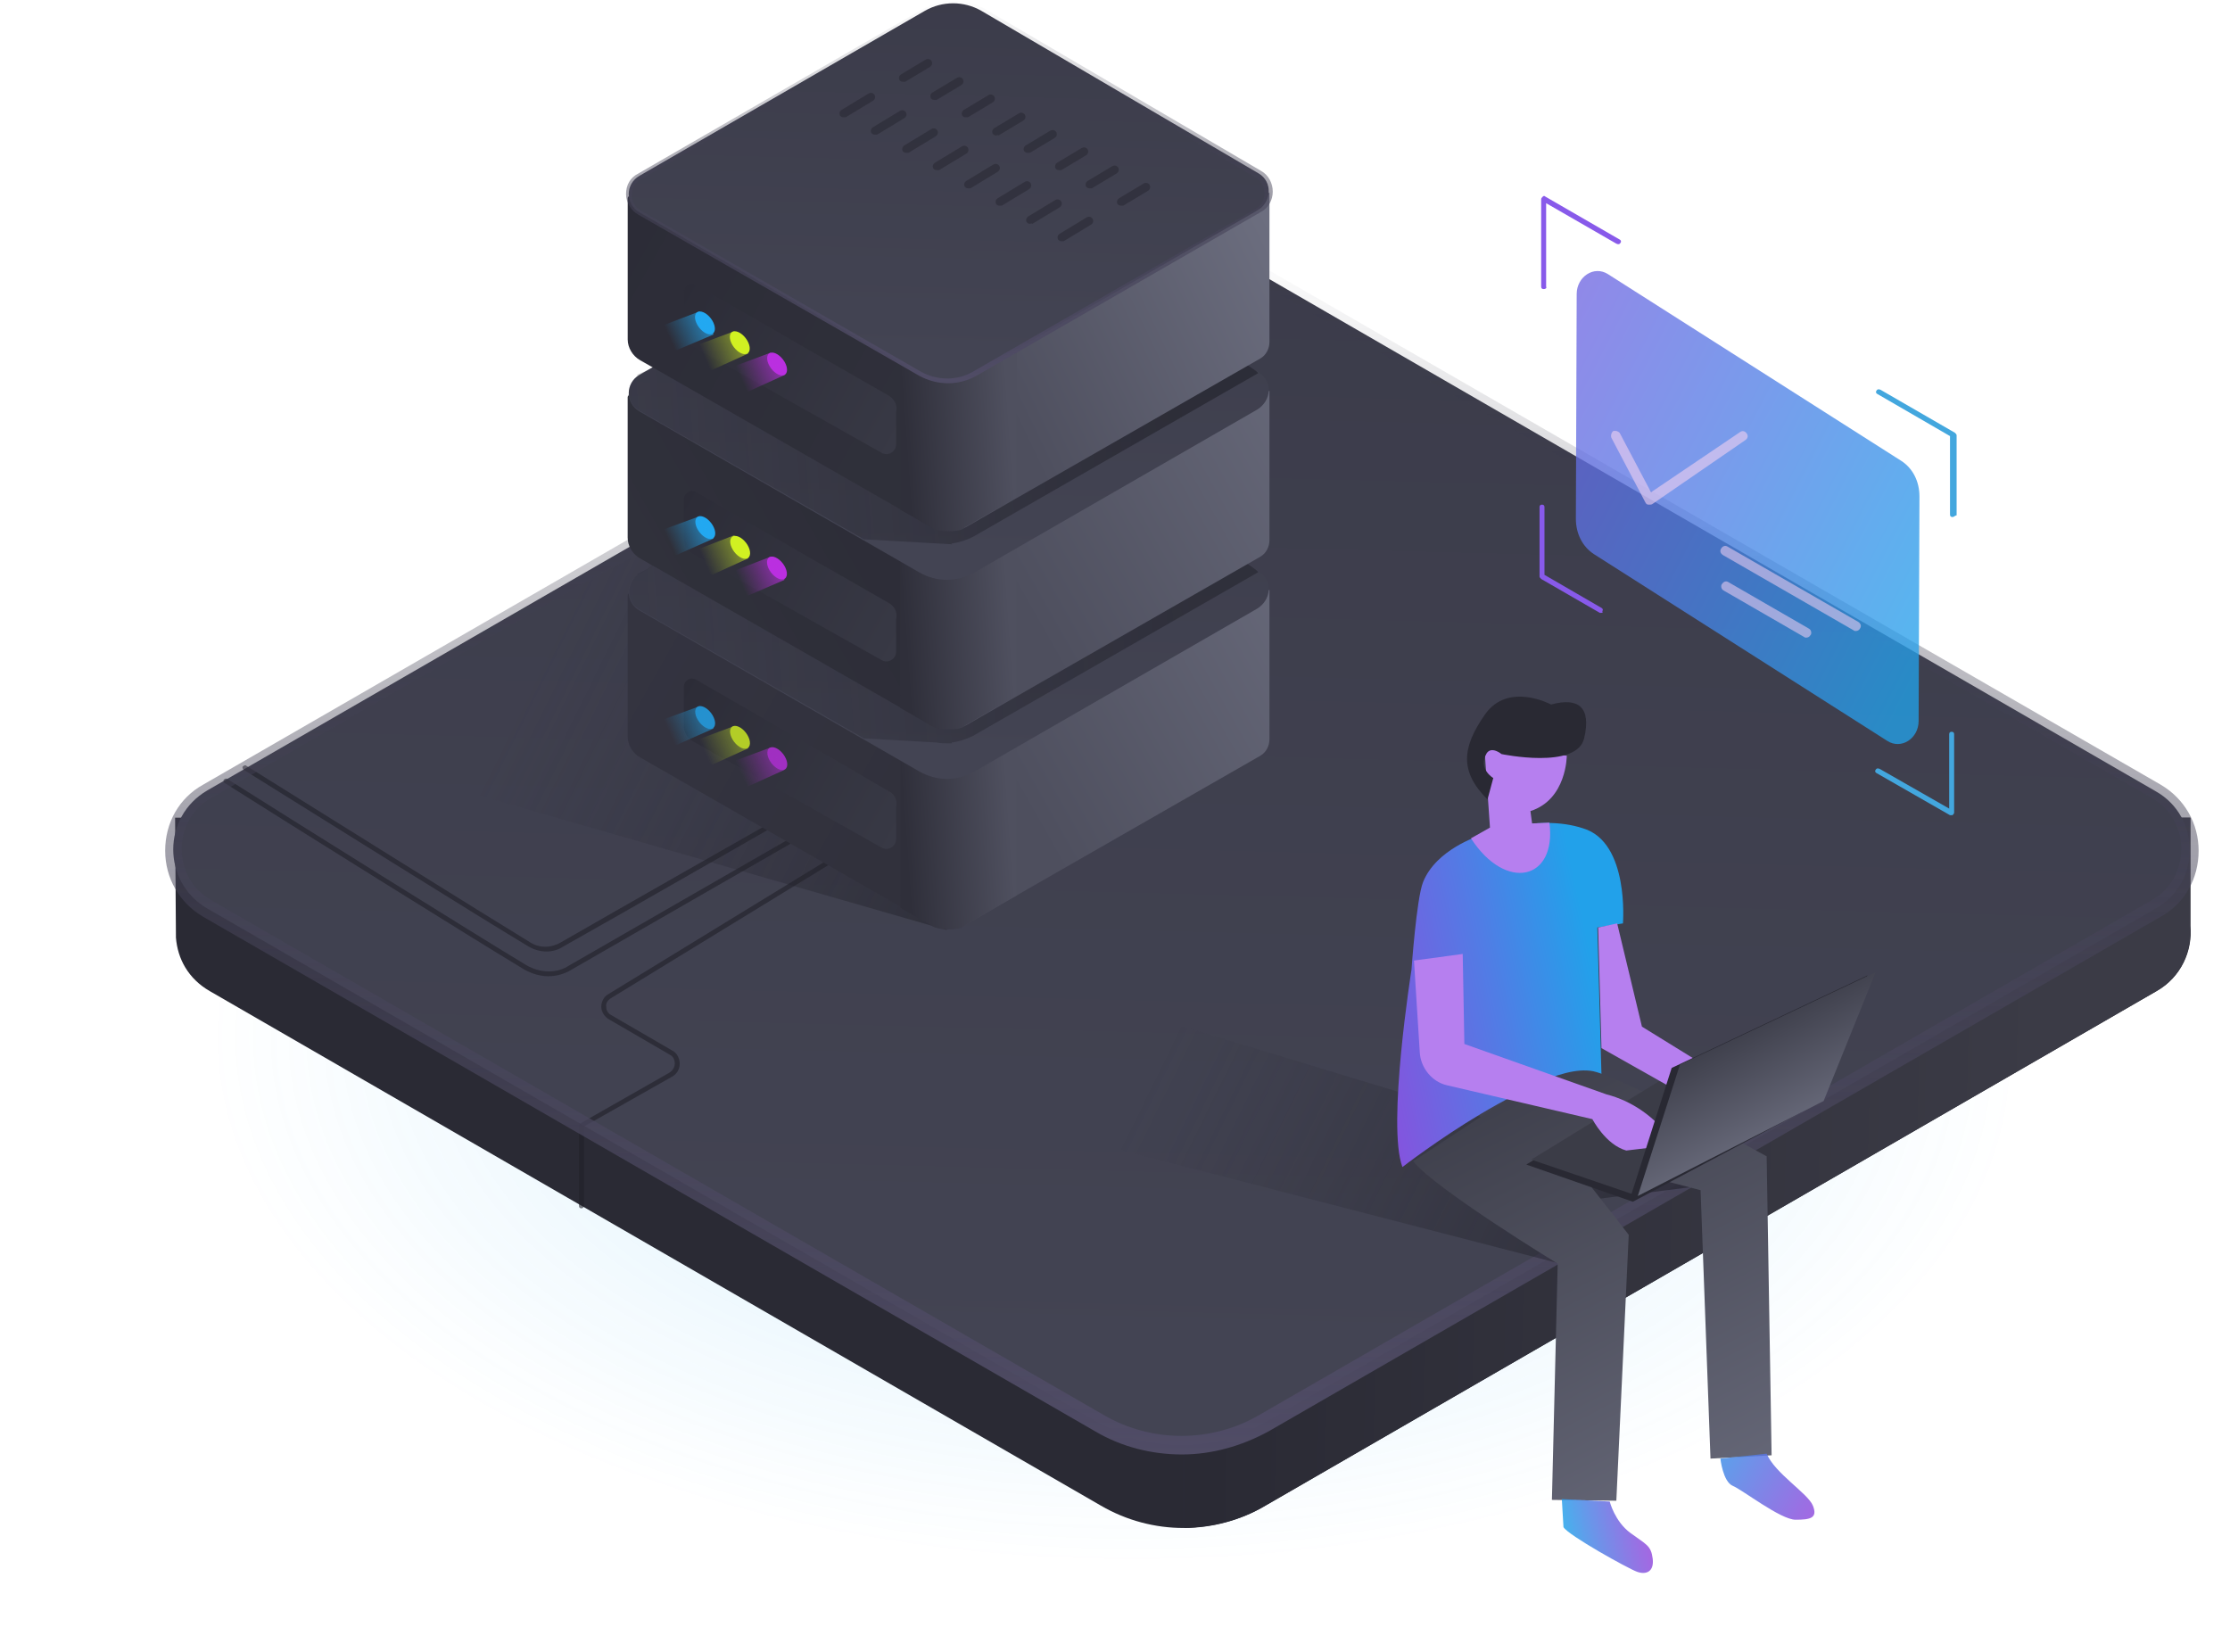 <?xml version="1.0" encoding="utf-8"?>
<!-- Generator: Adobe Illustrator 25.0.1, SVG Export Plug-In . SVG Version: 6.00 Build 0)  -->
<svg version="1.1" xmlns="http://www.w3.org/2000/svg" xmlns:xlink="http://www.w3.org/1999/xlink" x="0px" y="0px"
	 viewBox="0 0 270 200" style="enable-background:new 0 0 270 200;" xml:space="preserve">
<style type="text/css">
	.st0{opacity:0.25;fill:url(#SVGID_1_);}
	.st1{fill:url(#SVGID_2_);}
	.st2{fill:url(#SVGID_3_);}
	.st3{fill:url(#SVGID_4_);}
	.st4{opacity:0.6;}
	.st5{fill:#202028;}
	.st6{fill:url(#SVGID_5_);}
	.st7{opacity:0.66;fill:url(#SVGID_6_);}
	.st8{opacity:0.66;fill:url(#SVGID_7_);}
	.st9{fill:url(#SVGID_8_);}
	.st10{fill:url(#SVGID_9_);}
	.st11{fill:url(#SVGID_10_);}
	.st12{fill:url(#SVGID_11_);}
	.st13{opacity:0.49;fill:url(#SVGID_12_);}
	.st14{fill:url(#SVGID_13_);}
	.st15{fill:url(#SVGID_14_);}
	.st16{fill:url(#SVGID_15_);}
	.st17{fill:url(#SVGID_16_);}
	.st18{opacity:0.57;fill:url(#SVGID_17_);}
	.st19{fill:url(#SVGID_18_);}
	.st20{fill:url(#SVGID_19_);}
	.st21{fill:url(#SVGID_20_);}
	.st22{fill:url(#SVGID_21_);}
	.st23{opacity:0.64;}
	.st24{fill:#2B2B35;}
	.st25{fill:url(#SVGID_22_);}
	.st26{fill:url(#SVGID_23_);}
	.st27{fill:url(#SVGID_24_);}
	.st28{fill:url(#SVGID_25_);}
	.st29{opacity:0.81;}
	.st30{opacity:0.85;fill:url(#SVGID_26_);}
	.st31{fill:#BA2FE0;}
	.st32{fill:#22A8F1;}
	.st33{opacity:0.85;fill:url(#SVGID_27_);}
	.st34{opacity:0.85;fill:url(#SVGID_28_);}
	.st35{fill:#D1F122;}
	.st36{opacity:0.85;fill:url(#SVGID_29_);}
	.st37{opacity:0.85;fill:url(#SVGID_30_);}
	.st38{opacity:0.85;fill:url(#SVGID_31_);}
	.st39{opacity:0.85;fill:url(#SVGID_32_);}
	.st40{opacity:0.85;fill:url(#SVGID_33_);}
	.st41{opacity:0.85;fill:url(#SVGID_34_);}
	.st42{fill:url(#SVGID_35_);}
	.st43{fill:url(#SVGID_36_);}
	.st44{fill:#292933;}
	.st45{fill:#3B3C47;}
	.st46{fill:#B67FEF;}
	.st47{opacity:0.83;fill:url(#SVGID_37_);}
	.st48{opacity:0.83;fill:url(#SVGID_38_);}
	.st49{fill:url(#SVGID_39_);}
	.st50{opacity:0.77;fill:url(#SVGID_40_);}
	.st51{opacity:0.65;}
	.st52{fill:#E8CCF0;}
	.st53{opacity:0.58;}
	.st54{fill:#43A7DE;}
	.st55{fill:#885AEA;}
</style>
<g id="platform">
	<g>
		
			<radialGradient id="SVGID_1_" cx="-669.492" cy="211.411" r="63.062" gradientTransform="matrix(1.877 5.896326e-02 -6.338398e-02 1.068 1404.86 -59.331)" gradientUnits="userSpaceOnUse">
			<stop  offset="0" style="stop-color:#22A4ED;stop-opacity:0.8"/>
			<stop  offset="0.925" style="stop-color:#21A8F1;stop-opacity:0"/>
		</radialGradient>
		<ellipse class="st0" cx="135" cy="127" rx="134.2" ry="73"/>
		<g>
			<linearGradient id="SVGID_2_" gradientUnits="userSpaceOnUse" x1="21.183" y1="112.898" x2="265.204" y2="112.898">
				<stop  offset="0" style="stop-color:#2A2A34"/>
				<stop  offset="1" style="stop-color:#2A2A35"/>
			</linearGradient>
			<path class="st1" d="M265.2,112.1V99h-9.6v3.6L153.2,43.5c-6.2-3.6-13.8-3.6-19.9,0L30.8,102.7v-3.7h-9.6l0.1,14.2l0,0.3
				c0.2,2.6,1.5,5,4.1,6.5l107.9,62.3c6.2,3.6,13.8,3.6,19.9,0L261.1,120C264.1,118.3,265.5,115.1,265.2,112.1z"/>
			<linearGradient id="SVGID_3_" gradientUnits="userSpaceOnUse" x1="147.145" y1="112.988" x2="271.111" y2="116.032">
				<stop  offset="0" style="stop-color:#2A2A34"/>
				<stop  offset="0.809" style="stop-color:#3B3B46"/>
			</linearGradient>
			<path class="st2" d="M261.1,120l-107.9,62.3c-3,1.8-6.4,2.6-9.8,2.7V40.8c3.4,0,6.7,0.9,9.8,2.7l102.4,59.1V99h9.6v13.1
				C265.4,115.1,264.1,118.3,261.1,120z"/>
		</g>
		<g>
			
				<linearGradient id="SVGID_4_" gradientUnits="userSpaceOnUse" x1="1999.936" y1="167.253" x2="1994.747" y2="-35.121" gradientTransform="matrix(-1 0 0 1 2141.342 0)">
				<stop  offset="0" style="stop-color:#434453"/>
				<stop  offset="1" style="stop-color:#383846"/>
			</linearGradient>
			<path class="st3" d="M261,95.8L153,33.4c-6.2-3.6-13.8-3.6-19.9,0l-108,62.3c-5.5,3.2-5.5,11.1,0,14.3l108,62.3
				c6.2,3.6,13.8,3.6,19.9,0L261,110C266.5,106.9,266.5,98.9,261,95.8z"/>
			<g>
				<g>
					<g class="st4">
						<path class="st5" d="M70.4,146.3c-0.2,0-0.3-0.1-0.3-0.3v-9.7c0-0.1,0.1-0.2,0.2-0.3l10.7-6.1c0.4-0.2,0.7-0.7,0.7-1.1
							c0-0.5-0.2-0.9-0.6-1.1l-7.4-4.3c-0.5-0.3-0.9-0.9-0.9-1.5c0-0.6,0.3-1.2,0.8-1.5l28.1-17.2c0.1-0.1,0.3,0,0.4,0.1
							c0.1,0.1,0,0.3-0.1,0.4l-28.1,17.2c-0.3,0.2-0.6,0.6-0.5,1c0,0.4,0.2,0.8,0.6,1l7.4,4.3c0.6,0.3,0.9,1,0.9,1.6
							c0,0.7-0.4,1.3-1,1.6l-10.6,6v9.6C70.7,146.1,70.6,146.3,70.4,146.3z"/>
					</g>
					<g class="st4">
						<path class="st5" d="M66.4,118.2c-1,0-2-0.3-2.9-0.8c-6-3.6-28.4-17.6-36.3-22.6c-0.1-0.1-0.2-0.3-0.1-0.4
							c0.1-0.1,0.3-0.2,0.4-0.1c7.9,5,30.3,19,36.3,22.6c1.6,0.9,3.6,1,5.1,0c6.4-3.7,28-16.1,28-16.1l0.3,0.5
							c0,0-21.6,12.4-28,16.1C68.4,117.9,67.4,118.2,66.4,118.2z"/>
					</g>
				</g>
				<g>
					<g class="st4">
						<path class="st5" d="M66.2,115.2c-0.8,0-1.5-0.2-2.2-0.6c-5.2-3.1-26.5-16.4-34.5-21.4c-0.1-0.1-0.2-0.3-0.1-0.4
							c0.1-0.1,0.3-0.2,0.4-0.1c8,5,29.3,18.3,34.4,21.4c1.1,0.7,2.5,0.7,3.7,0c5.9-3.4,26.1-14.9,26.3-15c0.1-0.1,0.3,0,0.4,0.1
							c0.1,0.1,0,0.3-0.1,0.4c-0.2,0.1-20.4,11.7-26.3,15C67.6,115,66.9,115.2,66.2,115.2z"/>
					</g>
				</g>
			</g>
			<g>
				
					<linearGradient id="SVGID_5_" gradientUnits="userSpaceOnUse" x1="1998.286" y1="29.72" x2="1998.286" y2="176.08" gradientTransform="matrix(-1 0 0 1 2141.342 0)">
					<stop  offset="0" style="stop-color:#383846;stop-opacity:0"/>
					<stop  offset="1" style="stop-color:#504C66"/>
				</linearGradient>
				<path class="st6" d="M143.1,176.1c-3.6,0-7.3-0.9-10.5-2.8l-108-62.3c-2.9-1.7-4.6-4.7-4.6-8c0-3.4,1.7-6.4,4.6-8l108-62.3
					c6.5-3.7,14.5-3.7,21,0l108,62.3c2.9,1.7,4.6,4.7,4.6,8c0,3.4-1.7,6.4-4.6,8l-108,62.3C150.3,175.1,146.7,176.1,143.1,176.1z
					 M143.1,31.8c-3.3,0-6.5,0.8-9.5,2.5l-108,62.3c-2.3,1.3-3.6,3.6-3.6,6.2s1.3,4.9,3.6,6.2l108,62.3c5.8,3.4,13.1,3.4,18.9,0
					l108-62.3c2.3-1.3,3.6-3.6,3.6-6.2s-1.3-4.9-3.6-6.2l-108-62.3C149.6,32.6,146.3,31.8,143.1,31.8z"/>
			</g>
		</g>
	</g>
	<linearGradient id="SVGID_6_" gradientUnits="userSpaceOnUse" x1="209.103" y1="162.598" x2="119.318" y2="118.41">
		<stop  offset="0" style="stop-color:#1C1C23"/>
		<stop  offset="0.768" style="stop-color:#292933;stop-opacity:0"/>
	</linearGradient>
	<polygon class="st7" points="189.3,153.1 113.9,133.6 133.7,121.4 206.6,143.5 192.3,145.3 	"/>
	<linearGradient id="SVGID_7_" gradientUnits="userSpaceOnUse" x1="137.923" y1="110.454" x2="46.176" y2="65.299">
		<stop  offset="0" style="stop-color:#1C1C23"/>
		<stop  offset="0.768" style="stop-color:#292933;stop-opacity:0"/>
	</linearGradient>
	<polygon class="st8" points="114.6,112.6 36.1,90 81.3,64.8 139.9,81.8 118.6,102.8 	"/>
</g>
<g id="Layer_15">
	<g>
		<linearGradient id="SVGID_8_" gradientUnits="userSpaceOnUse" x1="120.066" y1="106.133" x2="60.331" y2="72.642">
			<stop  offset="0.187" style="stop-color:#31313C"/>
			<stop  offset="0.996" style="stop-color:#353542"/>
		</linearGradient>
		<path class="st9" d="M116.7,112c-0.7,0.6-3,0.5-3.8,0L77.5,91.7c-0.9-0.5-1.5-1.5-1.5-2.5V72.1c0-0.2,0.3-0.4,0.5-0.3l38.2,21.9
			c0,0,0,0,0,0v16.9C114.8,111.7,115.8,112.4,116.7,112z"/>
		<linearGradient id="SVGID_9_" gradientUnits="userSpaceOnUse" x1="171.392" y1="71.145" x2="124.171" y2="97.939">
			<stop  offset="5.715192e-02" style="stop-color:#6C6E7F"/>
			<stop  offset="1" style="stop-color:#4E4F5E"/>
		</linearGradient>
		<path class="st10" d="M153.7,71.4v18.1c0,0.8-0.4,1.6-1.1,2l-35.6,20.4c-0.9,0.5-2.1-0.1-2.1-1.2v-17L153.7,71.4z"/>
		<linearGradient id="SVGID_10_" gradientUnits="userSpaceOnUse" x1="106.885" y1="101.585" x2="123.268" y2="100.396">
			<stop  offset="0.166" style="stop-color:#2F2F3A"/>
			<stop  offset="0.943" style="stop-color:#4F505F"/>
		</linearGradient>
		<path class="st11" d="M123.1,88.9v19.5l-6.2,3.6c0,0-0.1,0-0.1,0.1c-0.6,0.6-3.1,0.5-3.8,0.1l-4-2.3V90.5l5.8,3.3c0,0,0,0,0,0
			v-0.1L123.1,88.9z"/>
		
			<linearGradient id="SVGID_11_" gradientUnits="userSpaceOnUse" x1="2427.524" y1="91.689" x2="2425.882" y2="27.634" gradientTransform="matrix(-1 0 0 1 2541.924 0)">
			<stop  offset="0" style="stop-color:#434453"/>
			<stop  offset="1" style="stop-color:#383846"/>
		</linearGradient>
		<path class="st12" d="M152.4,69.2l-33.6-19.7c-2.1-1.2-4.7-1.2-6.8,0l-34.6,20c-1.7,1-1.7,3.4,0,4.4l33.9,19.5
			c2.1,1.2,4.6,1.2,6.7,0l34.2-19.7C154,72.6,154.1,70.2,152.4,69.2z"/>
		<linearGradient id="SVGID_12_" gradientUnits="userSpaceOnUse" x1="31.023" y1="73.559" x2="169.561" y2="62.948">
			<stop  offset="0" style="stop-color:#292933;stop-opacity:0"/>
			<stop  offset="0.813" style="stop-color:#1E1E26"/>
		</linearGradient>
		<path class="st13" d="M150,67.5c-0.1-0.1-0.2-0.2-0.3-0.3c-2.1-1.6-1.7-1.4-3.5-3.4c-0.9-0.9-1.4-2.1-1.7-3.3l-25.9-15.3
			c-2.1-1.2-4.7-1.2-6.8,0L92,56.6l-15.5-8.9c-0.2-0.1-0.5,0-0.5,0.3v17.1c0,1,0.6,2,1.5,2.5l1.5,0.9l-1,0.6
			c-0.3,0.1-0.6,0.3-0.9,0.4c0,0,0.1,0,0.1,0.1c-1.4,1.1-1.4,3.3,0.2,4.2l27.2,15.6l8.8,0.5c0.5,0.1,0.9,0.1,1.4,0.1l0.5,0l-0.1-0.1
			c0.9-0.1,1.8-0.4,2.6-0.8l34.5-19.8C152.6,69.2,149.9,67.6,150,67.5z"/>
		
			<linearGradient id="SVGID_13_" gradientUnits="userSpaceOnUse" x1="2460.161" y1="76.102" x2="2425.468" y2="56.652" gradientTransform="matrix(-1 0 0 1 2541.924 0)">
			<stop  offset="3.724167e-03" style="stop-color:#30313B"/>
			<stop  offset="0.813" style="stop-color:#2C2C37"/>
		</linearGradient>
		<path class="st14" d="M114.9,69.9l2,17.6c0,1-3.1,0.9-4,0.4L77.5,67.6c-0.9-0.5-1.5-1.5-1.5-2.5V48.1c0-0.2,0.3-0.4,0.5-0.3
			l38.2,21.9C114.8,69.7,114.9,69.8,114.9,69.9z"/>
		<linearGradient id="SVGID_14_" gradientUnits="userSpaceOnUse" x1="171.392" y1="47.066" x2="124.171" y2="73.86">
			<stop  offset="5.715192e-02" style="stop-color:#6C6E7F"/>
			<stop  offset="1" style="stop-color:#4E4F5E"/>
		</linearGradient>
		<path class="st15" d="M153.7,47.3v18.1c0,0.8-0.4,1.6-1.1,2l-35.6,20.4c-0.9,0.5-2.1-0.1-2.1-1.2v-17L153.7,47.3z"/>
		<linearGradient id="SVGID_15_" gradientUnits="userSpaceOnUse" x1="106.885" y1="77.337" x2="123.268" y2="76.148">
			<stop  offset="0.166" style="stop-color:#2F2F3A"/>
			<stop  offset="0.943" style="stop-color:#4F505F"/>
		</linearGradient>
		<path class="st16" d="M123.1,64.7v19.5l-6.2,3.6c0,0-0.1,0-0.1,0.1c-0.6,0.6-3.1,0.5-3.8,0.1l-4-2.3V66.2l5.8,3.3c0,0,0,0,0,0
			v-0.1L123.1,64.7z"/>
		
			<linearGradient id="SVGID_16_" gradientUnits="userSpaceOnUse" x1="2427.524" y1="67.61" x2="2425.882" y2="3.555" gradientTransform="matrix(-1 0 0 1 2541.924 0)">
			<stop  offset="0" style="stop-color:#434453"/>
			<stop  offset="1" style="stop-color:#383846"/>
		</linearGradient>
		<path class="st17" d="M152.4,45.1l-33.6-19.7c-2.1-1.2-4.7-1.2-6.8,0l-34.6,20c-1.7,1-1.7,3.4,0,4.4l33.9,19.5
			c2.1,1.2,4.6,1.2,6.7,0l34.2-19.7C154,48.5,154.1,46.1,152.4,45.1z"/>
		<linearGradient id="SVGID_17_" gradientUnits="userSpaceOnUse" x1="31.023" y1="49.481" x2="169.561" y2="38.869">
			<stop  offset="0" style="stop-color:#292933;stop-opacity:0"/>
			<stop  offset="0.813" style="stop-color:#1E1E26"/>
		</linearGradient>
		<path class="st18" d="M150,43.4c-0.1-0.1-0.2-0.2-0.3-0.3c-2.1-1.6-1.7-1.4-3.5-3.4c-0.9-0.9-1.4-2.1-1.7-3.3l-25.9-15.3
			c-2.1-1.2-4.7-1.2-6.8,0L92,32.6l-15.4-8.8c-0.2-0.1-0.5,0-0.5,0.3v17.1c0,1,0.6,2,1.5,2.5l1.5,0.8L78,45
			c-0.3,0.1-0.6,0.3-0.9,0.4c0,0,0.1,0,0.1,0.1c-1.4,1.1-1.4,3.3,0.2,4.2l27.2,15.6l10.7,0.6l-0.1-0.1c0.9-0.1,1.8-0.4,2.6-0.8
			l34.5-19.8C152.6,45.1,149.9,43.6,150,43.4z"/>
		<linearGradient id="SVGID_18_" gradientUnits="userSpaceOnUse" x1="120.099" y1="58.03" x2="60.321" y2="24.516">
			<stop  offset="3.724167e-03" style="stop-color:#30313B"/>
			<stop  offset="0.813" style="stop-color:#2C2C37"/>
		</linearGradient>
		<path class="st19" d="M114.9,45.9l2,17.6c0,1-3.1,0.9-4,0.4L77.5,43.6c-0.9-0.5-1.5-1.5-1.5-2.5V24c0-0.2,0.3-0.4,0.5-0.3
			l38.2,21.9C114.8,45.7,114.9,45.8,114.9,45.9z"/>
		<linearGradient id="SVGID_19_" gradientUnits="userSpaceOnUse" x1="116.205" y1="52.663" x2="159.181" y2="32.059">
			<stop  offset="0.141" style="stop-color:#4E4F5E"/>
			<stop  offset="0.943" style="stop-color:#6C6E7F"/>
		</linearGradient>
		<path class="st20" d="M153.7,23.3v18.1c0,0.8-0.4,1.6-1.1,2l-35.6,20.4c-0.9,0.5-2.1-0.1-2.1-1.2v-17L153.7,23.3z"/>
		<linearGradient id="SVGID_20_" gradientUnits="userSpaceOnUse" x1="106.885" y1="53.397" x2="123.268" y2="52.207">
			<stop  offset="0.166" style="stop-color:#2F2F3A"/>
			<stop  offset="0.943" style="stop-color:#4F505F"/>
		</linearGradient>
		<path class="st21" d="M123.1,40.7v19.5l-6.2,3.6c0,0-0.1,0-0.1,0.1c-0.6,0.6-3.1,0.5-3.8,0.1l-4-2.3V42.3l5.8,3.3c0,0,0,0,0,0
			v-0.1L123.1,40.7z"/>
		
			<linearGradient id="SVGID_21_" gradientUnits="userSpaceOnUse" x1="2427.524" y1="43.568" x2="2425.882" y2="-20.487" gradientTransform="matrix(-1 0 0 1 2541.924 0)">
			<stop  offset="0" style="stop-color:#434453"/>
			<stop  offset="1" style="stop-color:#383846"/>
		</linearGradient>
		<path class="st22" d="M152.4,21L118.8,1.3c-2.1-1.2-4.7-1.2-6.8,0l-34.6,20c-1.7,1-1.7,3.4,0,4.4l33.9,19.5c2.1,1.2,4.6,1.2,6.7,0
			l34.2-19.7C154,24.5,154.1,22,152.4,21z"/>
		<g>
			<g class="st23">
				<g>
					<path class="st24" d="M102.1,14.2c-0.2,0-0.3-0.1-0.4-0.2c-0.1-0.2-0.1-0.5,0.2-0.7l3.3-2c0.2-0.1,0.5-0.1,0.7,0.2
						c0.1,0.2,0.1,0.5-0.2,0.7l-3.3,2C102.3,14.2,102.2,14.2,102.1,14.2z"/>
				</g>
				<g>
					<path class="st24" d="M109.3,9.9c-0.2,0-0.3-0.1-0.4-0.2c-0.1-0.2-0.1-0.5,0.2-0.7l3-1.8c0.2-0.1,0.5-0.1,0.7,0.2
						c0.1,0.2,0.1,0.5-0.2,0.7l-3,1.8C109.5,9.9,109.4,9.9,109.3,9.9z"/>
				</g>
			</g>
			<g class="st23">
				<g>
					<path class="st24" d="M105.9,16.3c-0.2,0-0.3-0.1-0.4-0.2c-0.1-0.2-0.1-0.5,0.2-0.7l3.3-2c0.2-0.1,0.5-0.1,0.7,0.2
						c0.1,0.2,0.1,0.5-0.2,0.7l-3.3,2C106.1,16.3,106,16.3,105.9,16.3z"/>
				</g>
				<g>
					<path class="st24" d="M113.1,12.1c-0.2,0-0.3-0.1-0.4-0.2c-0.1-0.2-0.1-0.5,0.2-0.7l3-1.8c0.2-0.1,0.5-0.1,0.7,0.2
						c0.1,0.2,0.1,0.5-0.2,0.7l-3,1.8C113.3,12.1,113.2,12.1,113.1,12.1z"/>
				</g>
			</g>
			<g class="st23">
				<g>
					<path class="st24" d="M109.7,18.5c-0.2,0-0.3-0.1-0.4-0.2c-0.1-0.2-0.1-0.5,0.2-0.7l3.3-2c0.2-0.1,0.5-0.1,0.7,0.2
						c0.1,0.2,0.1,0.5-0.2,0.7l-3.3,2C109.8,18.5,109.8,18.5,109.7,18.5z"/>
				</g>
				<g>
					<path class="st24" d="M116.9,14.2c-0.2,0-0.3-0.1-0.4-0.2c-0.1-0.2-0.1-0.5,0.2-0.7l3-1.8c0.2-0.1,0.5-0.1,0.7,0.2
						c0.1,0.2,0.1,0.5-0.2,0.7l-3,1.8C117,14.2,117,14.2,116.9,14.2z"/>
				</g>
			</g>
			<g class="st23">
				<g>
					<path class="st24" d="M113.4,20.6c-0.2,0-0.3-0.1-0.4-0.2c-0.1-0.2-0.1-0.5,0.2-0.7l3.3-2c0.2-0.1,0.5-0.1,0.7,0.2
						c0.1,0.2,0.1,0.5-0.2,0.7l-3.3,2C113.6,20.6,113.5,20.6,113.4,20.6z"/>
				</g>
				<g>
					<path class="st24" d="M120.6,16.4c-0.2,0-0.3-0.1-0.4-0.2c-0.1-0.2-0.1-0.5,0.2-0.7l3-1.8c0.2-0.1,0.5-0.1,0.7,0.2
						c0.1,0.2,0.1,0.5-0.2,0.7l-3,1.8C120.8,16.3,120.7,16.4,120.6,16.4z"/>
				</g>
			</g>
			<g class="st23">
				<g>
					<path class="st24" d="M117.2,22.8c-0.2,0-0.3-0.1-0.4-0.2c-0.1-0.2-0.1-0.5,0.2-0.7l3.3-2c0.2-0.1,0.5-0.1,0.7,0.2
						c0.1,0.2,0.1,0.5-0.2,0.7l-3.3,2C117.4,22.8,117.3,22.8,117.2,22.8z"/>
				</g>
				<g>
					<path class="st24" d="M124.4,18.5c-0.2,0-0.3-0.1-0.4-0.2c-0.1-0.2-0.1-0.5,0.2-0.7l3-1.8c0.2-0.1,0.5-0.1,0.7,0.2
						c0.1,0.2,0.1,0.5-0.2,0.7l-3,1.8C124.6,18.5,124.5,18.5,124.4,18.5z"/>
				</g>
			</g>
			<g class="st23">
				<g>
					<path class="st24" d="M121,24.9c-0.2,0-0.3-0.1-0.4-0.2c-0.1-0.2-0.1-0.5,0.2-0.7l3.3-2c0.2-0.1,0.5-0.1,0.7,0.2
						c0.1,0.2,0.1,0.5-0.2,0.7l-3.3,2C121.1,24.9,121.1,24.9,121,24.9z"/>
				</g>
				<g>
					<path class="st24" d="M128.2,20.6c-0.2,0-0.3-0.1-0.4-0.2c-0.1-0.2-0.1-0.5,0.2-0.7l3-1.8c0.2-0.1,0.5-0.1,0.7,0.2
						c0.1,0.2,0.1,0.5-0.2,0.7l-3,1.8C128.3,20.6,128.3,20.6,128.2,20.6z"/>
				</g>
			</g>
			<g class="st23">
				<g>
					<path class="st24" d="M124.7,27.1c-0.2,0-0.3-0.1-0.4-0.2c-0.1-0.2-0.1-0.5,0.2-0.7l3.3-2c0.2-0.1,0.5-0.1,0.7,0.2
						c0.1,0.2,0.1,0.5-0.2,0.7l-3.3,2C124.9,27,124.8,27.1,124.7,27.1z"/>
				</g>
				<g>
					<path class="st24" d="M131.9,22.8c-0.2,0-0.3-0.1-0.4-0.2c-0.1-0.2-0.1-0.5,0.2-0.7l3-1.8c0.2-0.1,0.5-0.1,0.7,0.2
						c0.1,0.2,0.1,0.5-0.2,0.7l-3,1.8C132.1,22.8,132,22.8,131.9,22.8z"/>
				</g>
			</g>
			<g class="st23">
				<g>
					<path class="st24" d="M128.5,29.2c-0.2,0-0.3-0.1-0.4-0.2c-0.1-0.2-0.1-0.5,0.2-0.7l3.3-2c0.2-0.1,0.5-0.1,0.7,0.2
						c0.1,0.2,0.1,0.5-0.2,0.7l-3.3,2C128.7,29.2,128.6,29.2,128.5,29.2z"/>
				</g>
				<g>
					<path class="st24" d="M135.7,24.9c-0.2,0-0.3-0.1-0.4-0.2c-0.1-0.2-0.1-0.5,0.2-0.7l3-1.8c0.2-0.1,0.5-0.1,0.7,0.2
						c0.1,0.2,0.1,0.5-0.2,0.7l-3,1.8C135.9,24.9,135.8,24.9,135.7,24.9z"/>
				</g>
			</g>
		</g>
		<g>
			<linearGradient id="SVGID_22_" gradientUnits="userSpaceOnUse" x1="114.918" y1="2.728484e-12" x2="114.918" y2="46.405">
				<stop  offset="0" style="stop-color:#383846;stop-opacity:0"/>
				<stop  offset="1" style="stop-color:#504C66"/>
			</linearGradient>
			<path class="st25" d="M114.8,46.4c-1.2,0-2.4-0.3-3.5-0.9L77.3,26c-0.9-0.5-1.5-1.5-1.5-2.5c0-1.1,0.5-2,1.5-2.5l34.6-20
				c2.2-1.3,5-1.3,7.2,0l33.6,19.7c0.9,0.5,1.4,1.5,1.4,2.5c0,1-0.5,2-1.5,2.5l-34.2,19.7C117.2,46.1,116,46.4,114.8,46.4z
				 M115.4,0.8c-1.1,0-2.2,0.3-3.2,0.9l-34.6,20c-0.7,0.4-1.1,1.1-1.1,1.9c0,0.8,0.4,1.5,1.1,1.9l33.9,19.5c2,1.1,4.4,1.1,6.3,0
				l34.2-19.7c0.7-0.4,1.1-1.1,1.1-1.9c0-0.8-0.4-1.5-1.1-1.9L118.6,1.6C117.6,1,116.5,0.8,115.4,0.8z"/>
		</g>
		
			<linearGradient id="SVGID_23_" gradientUnits="userSpaceOnUse" x1="1236.887" y1="52.502" x2="1202.361" y2="33.146" gradientTransform="matrix(1 0 0 1 -1127.292 0)">
			<stop  offset="3.724167e-03" style="stop-color:#383945"/>
			<stop  offset="0.813" style="stop-color:#2C2C37"/>
		</linearGradient>
		<path class="st26" d="M107.6,47.9l-8.2-4.7c0,0-0.1,0-0.2-0.1l-14.9-8.6c-0.7-0.4-1.5,0.1-1.5,0.9l0,4.7c0,0.7,0.4,1.4,1,1.8
			l22.9,12.9c0.8,0.5,1.8-0.1,1.8-1l0-3.9C108.7,49.1,108.3,48.3,107.6,47.9z"/>
		
			<linearGradient id="SVGID_24_" gradientUnits="userSpaceOnUse" x1="1236.887" y1="77.534" x2="1202.361" y2="58.177" gradientTransform="matrix(1 0 0 1 -1127.292 0)">
			<stop  offset="3.724167e-03" style="stop-color:#383945"/>
			<stop  offset="0.813" style="stop-color:#2C2C37"/>
		</linearGradient>
		<path class="st27" d="M107.6,73l-8.2-4.7c0,0-0.1,0-0.2-0.1l-14.9-8.6c-0.7-0.4-1.5,0.1-1.5,0.9l0,4.7c0,0.7,0.4,1.4,1,1.8
			l22.9,12.9c0.8,0.5,1.8-0.1,1.8-1l0-3.9C108.7,74.1,108.3,73.4,107.6,73z"/>
		
			<linearGradient id="SVGID_25_" gradientUnits="userSpaceOnUse" x1="1236.887" y1="100.308" x2="1202.361" y2="80.951" gradientTransform="matrix(1 0 0 1 -1127.292 0)">
			<stop  offset="3.724167e-03" style="stop-color:#383945"/>
			<stop  offset="0.813" style="stop-color:#2C2C37"/>
		</linearGradient>
		<path class="st28" d="M107.6,95.8L99.4,91c0,0-0.1,0-0.2-0.1l-14.9-8.6c-0.7-0.4-1.5,0.1-1.5,0.9l0,4.7c0,0.7,0.4,1.4,1,1.8
			l22.9,12.9c0.8,0.5,1.8-0.1,1.8-1l0-3.9C108.7,96.9,108.3,96.1,107.6,95.8z"/>
		<g class="st29">
			
				<linearGradient id="SVGID_26_" gradientUnits="userSpaceOnUse" x1="3246.281" y1="88.45" x2="3252.033" y2="91.011" gradientTransform="matrix(-1 0 0 1 3337.327 0)">
				<stop  offset="0" style="stop-color:#D1F122;stop-opacity:0.78"/>
				<stop  offset="1" style="stop-color:#D1F122;stop-opacity:0"/>
			</linearGradient>
			<polygon class="st30" points="90.6,90.6 86.2,92.6 82.2,90.4 88.9,87.9 			"/>
			
				<ellipse transform="matrix(0.796 -0.605 0.605 0.796 -36.389 75.627)" class="st31" cx="94.1" cy="91.9" rx="0.9" ry="1.6"/>
			
				<ellipse transform="matrix(0.796 -0.605 0.605 0.796 -35.173 69.368)" class="st32" cx="85.4" cy="86.9" rx="0.9" ry="1.6"/>
			
				<linearGradient id="SVGID_27_" gradientUnits="userSpaceOnUse" x1="3250.542" y1="86.068" x2="3256.294" y2="88.629" gradientTransform="matrix(-1 0 0 1 3337.327 0)">
				<stop  offset="0" style="stop-color:#22A8F1"/>
				<stop  offset="1" style="stop-color:#22A8F1;stop-opacity:0"/>
			</linearGradient>
			<polygon class="st33" points="86.4,88.2 81.9,90.2 77.9,88 84.7,85.5 			"/>
			
				<linearGradient id="SVGID_28_" gradientUnits="userSpaceOnUse" x1="3241.878" y1="91.026" x2="3247.629" y2="93.587" gradientTransform="matrix(-1 0 0 1 3337.327 0)">
				<stop  offset="0" style="stop-color:#BA2FE0"/>
				<stop  offset="1" style="stop-color:#BA2FE0;stop-opacity:0"/>
			</linearGradient>
			<polygon class="st34" points="95,93.2 90.6,95.2 86.6,93 93.3,90.5 			"/>
			
				<ellipse transform="matrix(0.796 -0.605 0.605 0.796 -35.749 72.394)" class="st35" cx="89.6" cy="89.3" rx="0.9" ry="1.6"/>
		</g>
		<g>
			
				<linearGradient id="SVGID_29_" gradientUnits="userSpaceOnUse" x1="3246.281" y1="65.416" x2="3252.033" y2="67.977" gradientTransform="matrix(-1 0 0 1 3337.327 0)">
				<stop  offset="0" style="stop-color:#D1F122;stop-opacity:0.78"/>
				<stop  offset="1" style="stop-color:#D1F122;stop-opacity:0"/>
			</linearGradient>
			<polygon class="st36" points="90.6,67.6 86.2,69.6 82.2,67.4 88.9,64.8 			"/>
			
				<ellipse transform="matrix(0.796 -0.605 0.605 0.796 -22.457 70.937)" class="st31" cx="94.1" cy="68.8" rx="0.9" ry="1.6"/>
			
				<ellipse transform="matrix(0.796 -0.605 0.605 0.796 -21.242 64.678)" class="st32" cx="85.4" cy="63.9" rx="0.9" ry="1.6"/>
			
				<linearGradient id="SVGID_30_" gradientUnits="userSpaceOnUse" x1="3250.542" y1="63.034" x2="3256.294" y2="65.595" gradientTransform="matrix(-1 0 0 1 3337.327 0)">
				<stop  offset="0" style="stop-color:#22A8F1"/>
				<stop  offset="1" style="stop-color:#22A8F1;stop-opacity:0"/>
			</linearGradient>
			<polygon class="st37" points="86.4,65.2 81.9,67.2 77.9,65 84.7,62.5 			"/>
			
				<linearGradient id="SVGID_31_" gradientUnits="userSpaceOnUse" x1="3241.878" y1="67.992" x2="3247.629" y2="70.553" gradientTransform="matrix(-1 0 0 1 3337.327 0)">
				<stop  offset="0" style="stop-color:#BA2FE0"/>
				<stop  offset="1" style="stop-color:#BA2FE0;stop-opacity:0"/>
			</linearGradient>
			<polygon class="st38" points="95,70.2 90.6,72.1 86.6,70 93.3,67.4 			"/>
			
				<ellipse transform="matrix(0.796 -0.605 0.605 0.796 -21.817 67.703)" class="st35" cx="89.6" cy="66.3" rx="0.9" ry="1.6"/>
		</g>
		<g>
			
				<linearGradient id="SVGID_32_" gradientUnits="userSpaceOnUse" x1="3246.281" y1="40.68" x2="3252.033" y2="43.241" gradientTransform="matrix(-1 0 0 1 3337.327 0)">
				<stop  offset="0" style="stop-color:#D1F122;stop-opacity:0.78"/>
				<stop  offset="1" style="stop-color:#D1F122;stop-opacity:0"/>
			</linearGradient>
			<polygon class="st39" points="90.6,42.8 86.2,44.8 82.2,42.6 88.9,40.1 			"/>
			<ellipse transform="matrix(0.796 -0.605 0.605 0.796 -7.497 65.9)" class="st31" cx="94.1" cy="44.1" rx="0.9" ry="1.6"/>
			
				<ellipse transform="matrix(0.796 -0.605 0.605 0.796 -6.281 59.641)" class="st32" cx="85.4" cy="39.1" rx="0.9" ry="1.6"/>
			
				<linearGradient id="SVGID_33_" gradientUnits="userSpaceOnUse" x1="3250.542" y1="38.299" x2="3256.294" y2="40.86" gradientTransform="matrix(-1 0 0 1 3337.327 0)">
				<stop  offset="0" style="stop-color:#22A8F1"/>
				<stop  offset="1" style="stop-color:#22A8F1;stop-opacity:0"/>
			</linearGradient>
			<polygon class="st40" points="86.4,40.5 81.9,42.4 77.9,40.3 84.7,37.7 			"/>
			
				<linearGradient id="SVGID_34_" gradientUnits="userSpaceOnUse" x1="3241.878" y1="43.256" x2="3247.629" y2="45.818" gradientTransform="matrix(-1 0 0 1 3337.327 0)">
				<stop  offset="0" style="stop-color:#BA2FE0"/>
				<stop  offset="1" style="stop-color:#BA2FE0;stop-opacity:0"/>
			</linearGradient>
			<polygon class="st41" points="95,45.4 90.6,47.4 86.6,45.2 93.3,42.7 			"/>
			<ellipse transform="matrix(0.796 -0.605 0.605 0.796 -6.857 62.666)" class="st35" cx="89.6" cy="41.5" rx="0.9" ry="1.6"/>
		</g>
	</g>
	<g>
		
			<linearGradient id="SVGID_35_" gradientUnits="userSpaceOnUse" x1="-2178.249" y1="126.925" x2="-2224.115" y2="117.167" gradientTransform="matrix(-1 0 0 1 -2031.132 0)">
			<stop  offset="0" style="stop-color:#B32FD9"/>
			<stop  offset="0.14" style="stop-color:#A639DA"/>
			<stop  offset="0.396" style="stop-color:#8553DE"/>
			<stop  offset="0.738" style="stop-color:#507DE5"/>
			<stop  offset="1" style="stop-color:#22A1EA"/>
		</linearGradient>
		<path class="st42" d="M179.1,101.2c0,0-5.2,1.6-6.8,5.6c-0.8,2-1.4,10.6-1.4,10.6s-3,18.9-1.1,23.9c0,0,17.4-13.5,24.1-11.2
			l-0.5-17.8l3.1-0.5c0,0,0.8-9.8-4.8-11.5C186,98.4,179.1,101.2,179.1,101.2z"/>
		
			<linearGradient id="SVGID_36_" gradientUnits="userSpaceOnUse" x1="-2247.394" y1="190.468" x2="-2215.798" y2="129.291" gradientTransform="matrix(-1 0 0 1 -2031.132 0)">
			<stop  offset="0" style="stop-color:#6D6F80"/>
			<stop  offset="1" style="stop-color:#3E3F4B"/>
		</linearGradient>
		<path class="st43" d="M189.7,139.9l7.5,9.6l-1.5,32.2l-7.8-0.1l0.7-28.6c0,0-14.9-9.1-17.5-12.4l11.1-7.3c0,0,6.7-4.4,10.7-3.6
			c4,0.9,21,10.3,21,10.3l0.6,36.2l-7.4,0.4l-1.2-32.5L189.7,139.9z"/>
		<polygon class="st44" points="218.2,134.6 201.1,131 184.8,141 197.7,145.5 		"/>
		<polygon class="st45" points="218.9,134 201.7,130.4 185.4,140.4 198.3,144.8 		"/>
		<path class="st46" d="M189.7,91.5c0,0,0,5.3-4.4,6.7l0.2,1.5l2.1-0.1c0.9,7-5.3,8.4-9.5,1.9l2.3-1.3l-0.7-10.1L189.7,91.5z"/>
		<path class="st46" d="M177.3,126.4l-0.2-10.9l-5.9,0.8l0.7,11.1c0.1,1.9,1.5,3.6,3.3,4l17.6,4.1c0,0,1.6,3.1,4.1,3.8l5.9-0.7
			l-0.6-0.8c-1.9-2.6-4.6-4.5-7.7-5.3l0,0L177.3,126.4z"/>
		<polygon class="st46" points="195.8,111.8 198.8,124.3 206.9,129.3 204,132.6 193.9,126.9 193.5,112.3 		"/>
		<linearGradient id="SVGID_37_" gradientUnits="userSpaceOnUse" x1="205.324" y1="174.475" x2="226.982" y2="186.636">
			<stop  offset="0" style="stop-color:#22A1EA"/>
			<stop  offset="0.262" style="stop-color:#507DE5"/>
			<stop  offset="0.604" style="stop-color:#8553DE"/>
			<stop  offset="0.86" style="stop-color:#A639DA"/>
			<stop  offset="1" style="stop-color:#B32FD9"/>
		</linearGradient>
		<path class="st47" d="M208.3,176.6c0,0,0.3,2.8,1.5,3.3s5.8,4.1,7.6,4.1s2.7-0.2,2.1-1.7c-0.6-1.5-4.6-3.9-5.6-6.3L208.3,176.6z"
			/>
		
			<linearGradient id="SVGID_38_" gradientUnits="userSpaceOnUse" x1="-2220.972" y1="186.971" x2="-2234.477" y2="184.098" gradientTransform="matrix(-1 0 0 1 -2031.132 0)">
			<stop  offset="0" style="stop-color:#22A1EA"/>
			<stop  offset="0.262" style="stop-color:#507DE5"/>
			<stop  offset="0.604" style="stop-color:#8553DE"/>
			<stop  offset="0.86" style="stop-color:#A639DA"/>
			<stop  offset="1" style="stop-color:#B32FD9"/>
		</linearGradient>
		<path class="st48" d="M194.9,181.8c0,0,0.6,2.4,2.5,3.8s2.5,1.5,2.7,3.1c0.2,1.6-0.8,2-1.9,1.6s-8.3-4.4-8.9-5.4l-0.2-3.4
			L194.9,181.8z"/>
		<path class="st44" d="M181.8,91.3c0,0,9.1,1.9,10-1.9s-0.7-5-4-4.1c0,0-5.2-2.8-8,1.2c-2.8,4-3.1,6.9,0.3,10.3l0.7-2.6
			c0,0-1.9-1.1-0.8-3C180.6,90.3,181.8,91.3,181.8,91.3z"/>
		<polygon class="st44" points="226.1,118.1 202.4,129.3 197.3,145.3 219.8,133.7 		"/>
		
			<linearGradient id="SVGID_39_" gradientUnits="userSpaceOnUse" x1="-2247.774" y1="138.843" x2="-2240.723" y2="125.192" gradientTransform="matrix(-1 0 0 1 -2031.132 0)">
			<stop  offset="0" style="stop-color:#6D6F80"/>
			<stop  offset="1" style="stop-color:#3E3F4B"/>
		</linearGradient>
		<polygon class="st49" points="227.1,117.7 203.4,128.9 198.3,144.8 220.8,133.3 		"/>
	</g>
	<g>
		
			<linearGradient id="SVGID_40_" gradientUnits="userSpaceOnUse" x1="-6296.601" y1="74.033" x2="-6183.626" y2="15.922" gradientTransform="matrix(-1 0 0 1 -6060.487 0)">
			<stop  offset="0" style="stop-color:#22A1EA"/>
			<stop  offset="0.262" style="stop-color:#507DE5"/>
			<stop  offset="0.604" style="stop-color:#8553DE"/>
			<stop  offset="0.86" style="stop-color:#A639DA"/>
			<stop  offset="1" style="stop-color:#B32FD9"/>
		</linearGradient>
		<path class="st50" d="M232.3,87.3l0.1-27.2c0-1.8-0.8-3.4-2.2-4.3l-35.5-22.6c-1.7-1.1-3.8,0.3-3.8,2.4l-0.1,27.2
			c0,1.8,0.8,3.4,2.2,4.3l35.5,22.6C230.2,90.8,232.3,89.4,232.3,87.3z"/>
		<g class="st51">
			<g>
				<path class="st52" d="M199.7,61.1c0,0-0.1,0-0.1,0c-0.2,0-0.3-0.1-0.4-0.3l-4.1-7.8c-0.1-0.3,0-0.6,0.2-0.8
					c0.3-0.1,0.6,0,0.8,0.2l3.8,7.2l10.8-7.3c0.3-0.2,0.6-0.1,0.8,0.2c0.2,0.3,0.1,0.6-0.2,0.8L200.1,61
					C200,61.1,199.8,61.1,199.7,61.1z"/>
			</g>
		</g>
		<g class="st53">
			<g>
				<path class="st52" d="M224.7,76.4c-0.1,0-0.2,0-0.3-0.1l-15.8-9.1c-0.3-0.2-0.4-0.5-0.2-0.8c0.2-0.3,0.5-0.4,0.8-0.2l15.8,9.1
					c0.3,0.2,0.4,0.5,0.2,0.8C225.1,76.3,224.9,76.4,224.7,76.4z"/>
			</g>
			<g>
				<path class="st52" d="M218.7,77.2c-0.1,0-0.2,0-0.3-0.1l-9.7-5.6c-0.2-0.1-0.3-0.3-0.3-0.5c0-0.1,0-0.2,0.1-0.3
					c0.2-0.3,0.5-0.4,0.8-0.2l9.7,5.6c0.2,0.1,0.3,0.3,0.3,0.5c0,0.1,0,0.2-0.1,0.3C219.1,77.1,218.9,77.2,218.7,77.2z"/>
			</g>
		</g>
		<g>
			<path class="st54" d="M236.4,62.6c-0.2,0-0.3-0.1-0.3-0.3l0-9.5l-8.8-5.1c-0.2-0.1-0.2-0.3-0.1-0.4c0.1-0.2,0.3-0.2,0.5-0.1
				l9,5.2c0.1,0.1,0.2,0.2,0.2,0.3l0,9.7C236.7,62.4,236.6,62.6,236.4,62.6z"/>
		</g>
		<g>
			<path class="st54" d="M236.3,98.7c-0.1,0-0.1,0-0.2,0l-8.9-5.1c-0.2-0.1-0.2-0.3-0.1-0.4c0.1-0.2,0.3-0.2,0.5-0.1l8.4,4.8l0-9
				c0-0.2,0.1-0.3,0.3-0.3c0,0,0,0,0,0c0.2,0,0.3,0.1,0.3,0.3l0,9.5c0,0.1-0.1,0.2-0.2,0.3C236.4,98.7,236.3,98.7,236.3,98.7z"/>
		</g>
		<g>
			<path class="st55" d="M193.9,74.2c-0.1,0-0.1,0-0.2,0l-7.1-4.1c-0.1-0.1-0.2-0.2-0.2-0.3l0-8.4c0-0.2,0.1-0.3,0.3-0.3
				c0,0,0,0,0,0c0.2,0,0.3,0.1,0.3,0.3l0,8.2l6.9,4c0.2,0.1,0.2,0.3,0.1,0.4C194.1,74.2,194,74.2,193.9,74.2z"/>
		</g>
		<g>
			<path class="st55" d="M186.9,35C186.9,35,186.9,35,186.9,35c-0.2,0-0.3-0.1-0.3-0.3l0-10.6c0-0.1,0.1-0.2,0.2-0.3
				c0.1-0.1,0.2-0.1,0.3,0l9,5.2c0.2,0.1,0.2,0.3,0.1,0.4c-0.1,0.2-0.3,0.2-0.5,0.1l-8.5-4.9l0,10.1C187.3,34.9,187.1,35,186.9,35z"
				/>
		</g>
	</g>
</g>
</svg>
